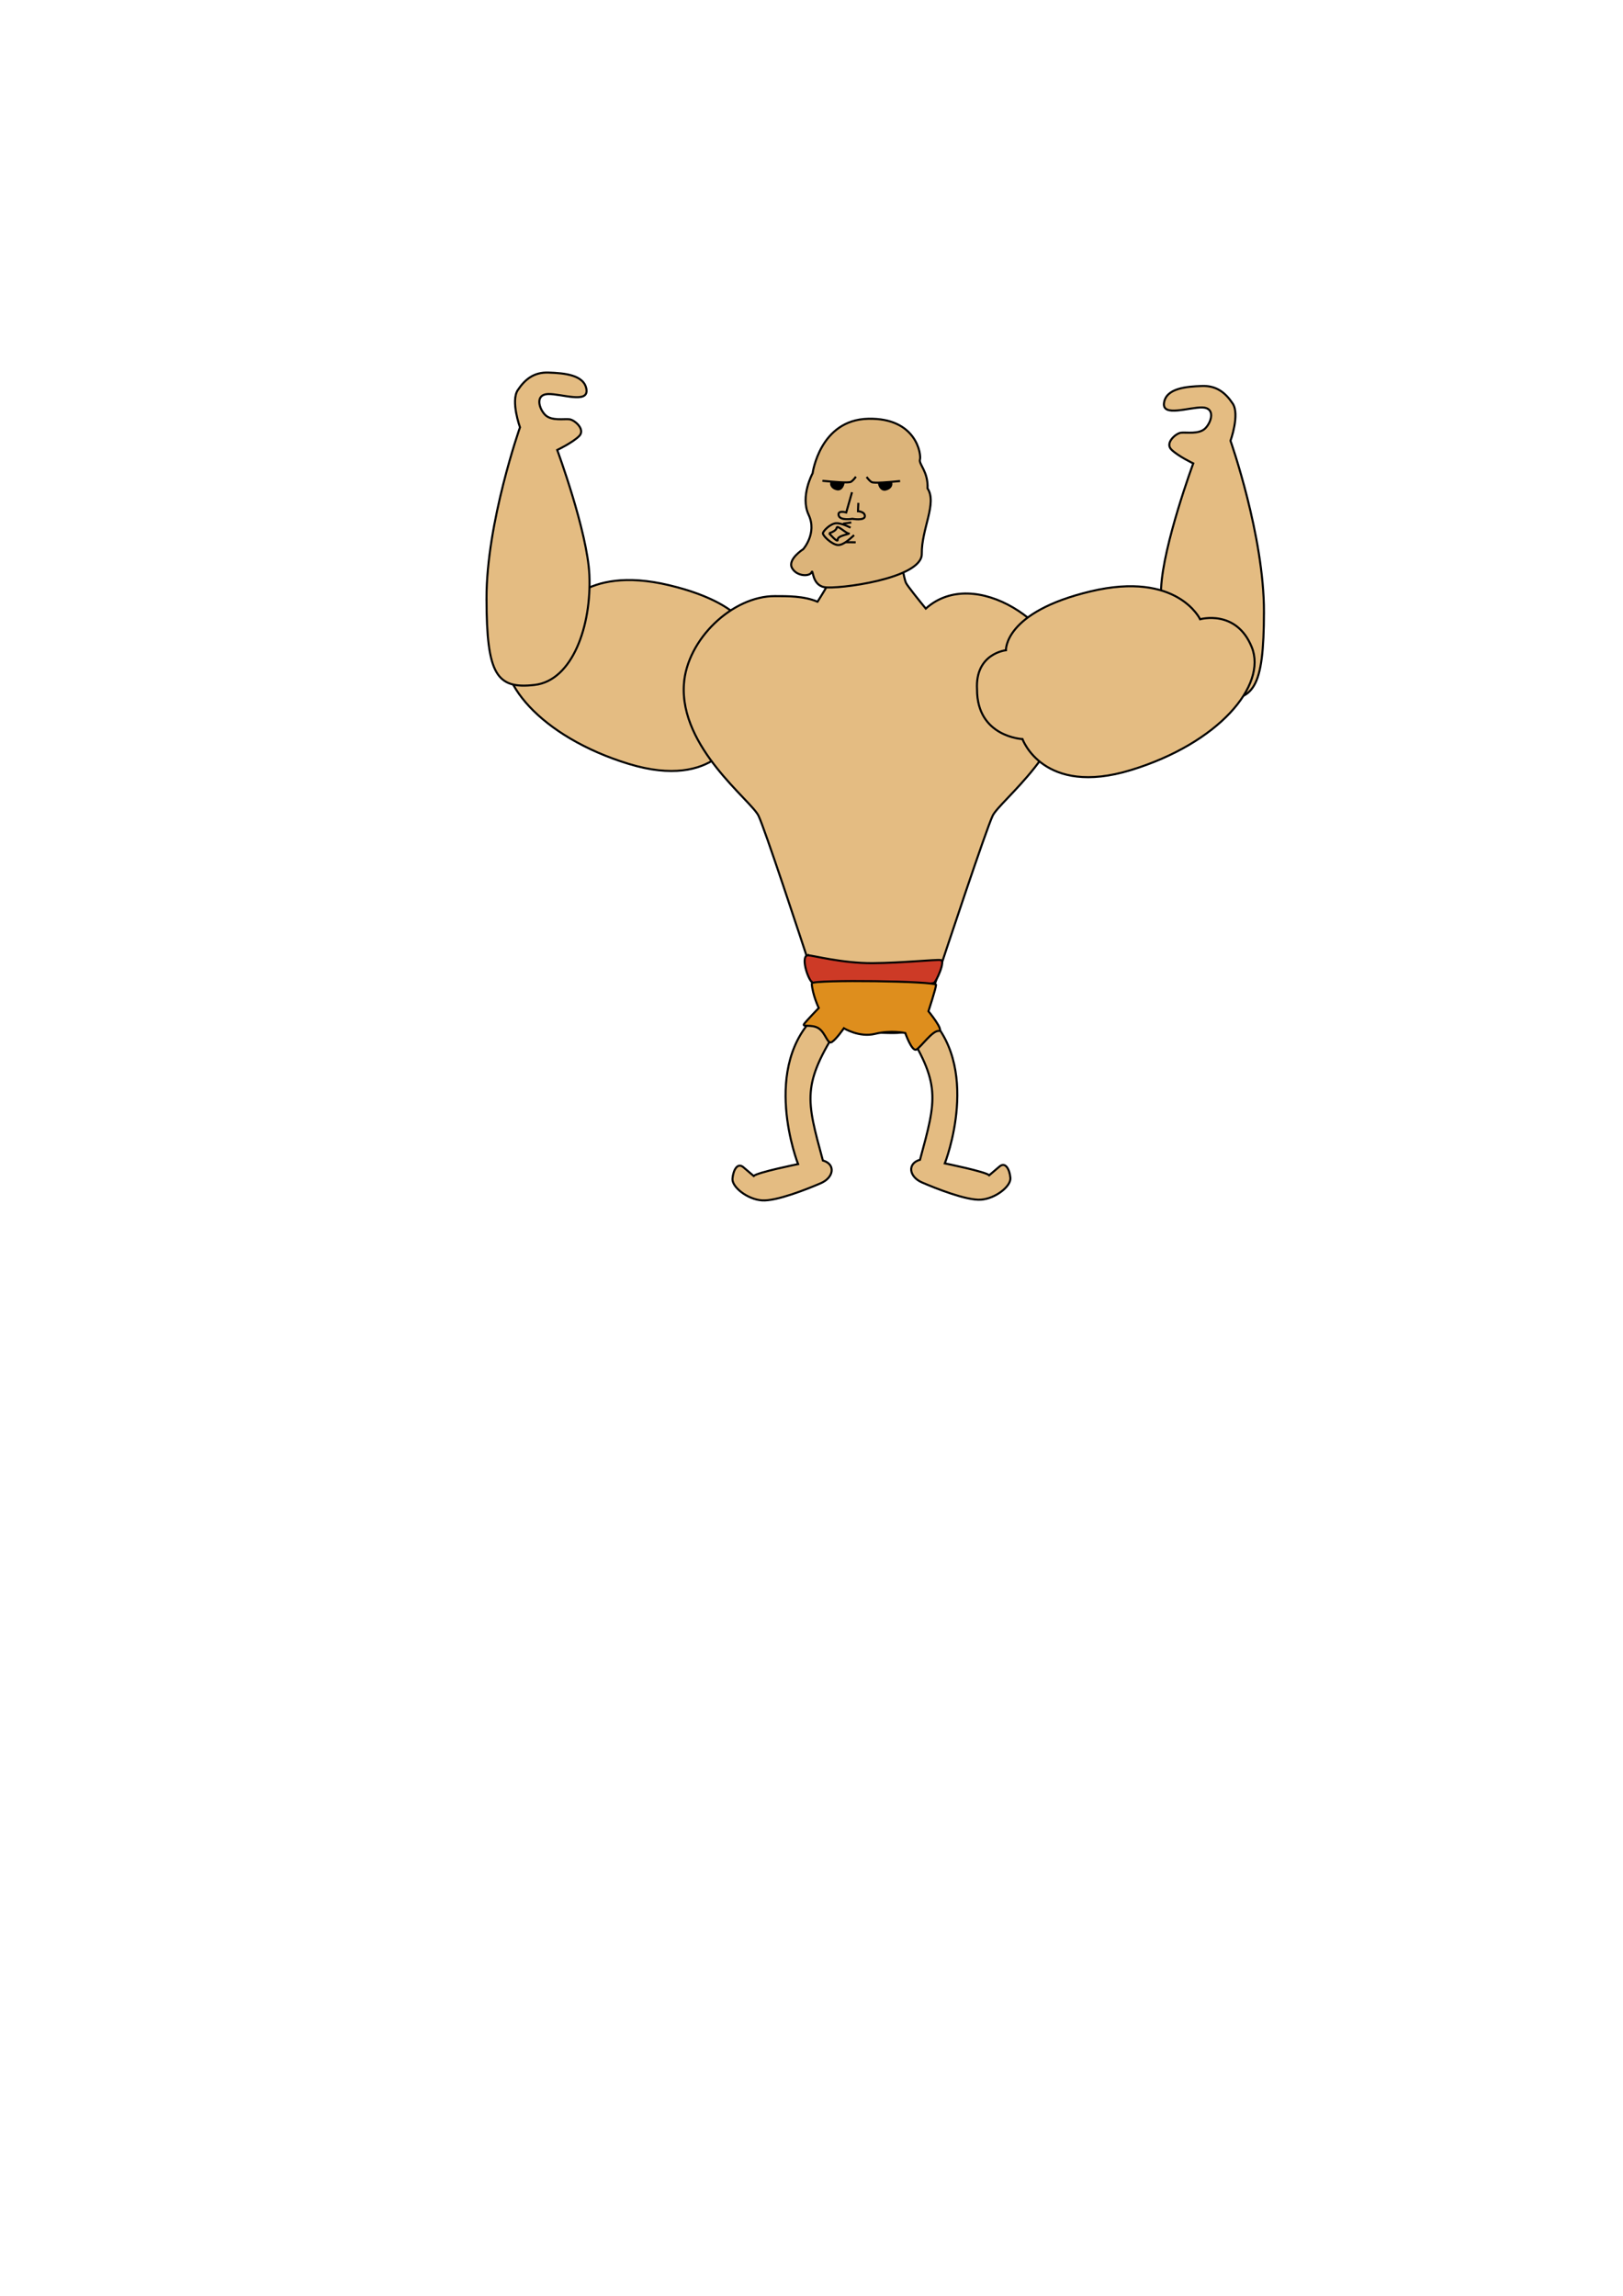 <?xml version="1.0" encoding="UTF-8" standalone="no"?>
<svg
   xmlns:dc="http://purl.org/dc/elements/1.1/"
   xmlns:cc="http://creativecommons.org/ns#"
   xmlns:rdf="http://www.w3.org/1999/02/22-rdf-syntax-ns#"
   xmlns:svg="http://www.w3.org/2000/svg"
   xmlns="http://www.w3.org/2000/svg"
   id="svg8"
   version="1.1"
   viewBox="0 0 210 297"
   height="297mm"
   width="210mm">
  <defs
     id="defs2" />
  <g
     style="display:inline"
     id="layer1">
    <path
       style="fill:#e4bc82;stroke:#000000;stroke-width:0.265px;stroke-linecap:butt;stroke-linejoin:miter;stroke-opacity:1;fill-opacity:1"
       d="m 101.252,88.396 c 0,6.147 -5.88,6.414 -5.88,6.414 0,0 -2.673,7.484 -14.032,4.009 C 69.981,95.345 63.7,87.862 65.705,82.917 c 2.005,-4.944 6.682,-3.608 6.682,-3.608 0,0 2.94,-6.281 14.165,-3.608 11.225,2.673 10.958,7.617 10.958,7.617 0,0 4.009,0.401 3.742,5.078 z"
       id="path4523" />
    <path
       id="path4526"
       d="m 62.949,77.43 c -0.011,-9.846 4.331,-22.146 4.331,-22.146 0,0 -1.228,-3.402 -0.283,-4.819 0.945,-1.417 2.113,-2.333 3.969,-2.268 2.029,0.072 4.63,0.283 4.914,2.173 0.283,1.89 -3.245,0.557 -4.959,0.605 -1.713,0.048 -1.198,1.884 -0.376,2.703 0.822,0.819 2.5,0.471 3.161,0.566 0.661,0.095 2.079,1.323 1.228,2.173 -0.85,0.85 -2.835,1.795 -2.835,1.795 0,0 3.906,10.573 4.159,16.145 0.297,6.55 -2.173,13.683 -7.086,14.25 -4.914,0.567 -6.211,-1.332 -6.222,-11.178 z"
       style="fill:#e4bc82;stroke:#000000;stroke-width:0.265px;stroke-linecap:butt;stroke-linejoin:miter;stroke-opacity:1;fill-opacity:1" />
    <path
       style="fill:#e4bc82;stroke:#000000;stroke-width:0.265px;stroke-linecap:butt;stroke-linejoin:miter;stroke-opacity:1;fill-opacity:1"
       d="m 163.545,79.167 c 0.011,-9.846 -4.331,-22.146 -4.331,-22.146 0,0 1.228,-3.402 0.283,-4.819 -0.945,-1.417 -2.113,-2.333 -3.969,-2.268 -2.029,0.072 -4.63,0.283 -4.914,2.173 -0.283,1.89 3.245,0.557 4.959,0.605 1.713,0.048 1.198,1.884 0.376,2.703 -0.822,0.819 -2.5,0.471 -3.161,0.566 -0.661,0.095 -2.079,1.323 -1.228,2.173 0.85,0.85 2.835,1.795 2.835,1.795 0,0 -3.906,10.573 -4.159,16.145 -0.297,6.55 2.173,13.683 7.086,14.25 4.914,0.567 6.211,-1.332 6.222,-11.178 z"
       id="path4528" />
    <path
       id="path4530"
       transform="scale(0.265)"
       d="m 439.822,273.234 -32.5,0.357 c 0,0 -2.144,8.749 -2.68,10.713 -0.326,1.194 -3.196,5.854 -5.471,9.453 -5.6e-4,-2.4e-4 -10e-4,2.4e-4 -0.002,0 -6.657,-2.873 -14.83,-2.734 -20.846,-2.748 -20.725,-0.05 -42.89,21.092 -44.396,42.939 -2.143,31.071 32.858,56.785 36.43,64.285 3.089,6.487 19.572,56.537 27.17,79.638 4.095,21.852 14.705,26.415 28.753,26.26 14.048,-0.155 23.894,3.728 28.578,-18.847 7.593,-23.108 26.731,-80.565 29.82,-87.051 3.571,-7.5 38.571,-33.214 36.428,-64.285 -2.003,-29.042 -45.343,-58.233 -69.078,-36.844 -2.716,-3.32 -9.002,-11.075 -9.705,-12.621 -0.893,-1.964 -2.5,-11.25 -2.5,-11.25 z"
       style="fill:#e4bc82;stroke:#000000;stroke-width:1px;stroke-linecap:butt;stroke-linejoin:miter;stroke-opacity:1;fill-opacity:1" />
    <path
       id="path4541"
       d="m 105.869,131.084 c -7.617,6.782 -2.606,19.511 -2.606,19.511 0,0 -5.279,1.069 -5.746,1.537 l -1.336,-1.136 c -0.759,-0.645 -1.305,0.374 -1.403,1.47 -0.098,1.096 1.938,2.689 3.809,2.823 1.871,0.134 5.902,-1.481 7.617,-2.222 1.715,-0.741 1.938,-2.472 0.267,-2.94 -2.138,-7.918 -2.766,-9.776 2.138,-17.439 0.717,-1.121 -1.446,-3.226 -2.74,-1.604 z"
       style="fill:#e4bc82;stroke:#000000;stroke-width:0.265px;stroke-linecap:butt;stroke-linejoin:miter;stroke-opacity:1;fill-opacity:1" />
    <path
       style="fill:#e4bc82;stroke:#000000;stroke-width:0.265px;stroke-linecap:butt;stroke-linejoin:miter;stroke-opacity:1;fill-opacity:1"
       d="m 119.643,130.991 c 7.617,6.782 2.606,19.511 2.606,19.511 0,0 5.279,1.069 5.746,1.537 l 1.336,-1.136 c 0.759,-0.645 1.305,0.374 1.403,1.47 0.098,1.096 -1.938,2.689 -3.809,2.823 -1.871,0.134 -5.902,-1.481 -7.617,-2.222 -1.715,-0.741 -1.938,-2.472 -0.267,-2.94 2.138,-7.918 2.766,-9.776 -2.138,-17.439 -0.717,-1.121 1.446,-3.226 2.74,-1.604 z"
       id="path4543" />
    <path
       id="path4545"
       d="m 105.144,61.222 c 0,0 -1.637,2.993 -0.514,5.379 1.123,2.385 -0.702,4.443 -0.702,4.443 0,0 -2.058,1.31 -1.45,2.432 0.608,1.123 2.292,1.123 2.526,0.561 0.234,-0.561 0.007,1.598 1.637,1.918 1.63,0.32 12.675,-1.076 12.628,-4.303 -0.047,-3.227 2.011,-6.548 0.748,-8.466 0.093,-2.198 -1.169,-3.134 -0.982,-3.742 0.187,-0.608 -0.429,-5.411 -6.696,-5.271 -6.267,0.14 -7.195,7.048 -7.195,7.048 z"
       style="fill:#dcb47a;stroke:#000000;stroke-width:0.265px;stroke-linecap:butt;stroke-linejoin:miter;stroke-opacity:1;fill-opacity:1" />
    <path
       id="path4547"
       d="m 110.242,63.677 -0.748,2.619 c 0,0 -1.146,-0.351 -0.982,0.374 0.164,0.725 1.777,0.444 1.777,0.444 0,0 1.59,0.281 1.614,-0.327 0.023,-0.608 -0.889,-0.655 -0.889,-0.655 l 0.047,-1.076"
       style="fill:none;stroke:#000000;stroke-width:0.265px;stroke-linecap:butt;stroke-linejoin:miter;stroke-opacity:1" />
    <path
       id="path4549"
       d="m 107.272,68.986 c 0,0 0.912,-0.257 0.982,-0.702 0.07,-0.444 1.146,0.678 1.543,0.725 0.398,0.047 -1.45,0.257 -1.403,0.795 0.047,0.538 -1.123,-0.819 -1.123,-0.819 z"
       style="fill:none;stroke:#000000;stroke-width:0.265px;stroke-linecap:butt;stroke-linejoin:miter;stroke-opacity:1" />
    <path
       id="path4551"
       d="m 110.511,69.231 c -0.292,0.234 -1.333,1.345 -2.116,1.275 -0.783,-0.07 -1.929,-1.193 -1.918,-1.508 0.012,-0.316 0.994,-1.286 1.731,-1.31 0.737,-0.023 1.847,0.573 1.847,0.573"
       style="fill:none;stroke:#000000;stroke-width:0.265px;stroke-linecap:butt;stroke-linejoin:miter;stroke-opacity:1" />
    <path
       id="path4553"
       d="m 109.084,67.746 1.064,-0.152"
       style="fill:none;stroke:#000000;stroke-width:0.265px;stroke-linecap:butt;stroke-linejoin:miter;stroke-opacity:1" />
    <path
       id="path4555"
       d="m 109.412,70.143 1.31,0.012"
       style="fill:none;stroke:#000000;stroke-width:0.265px;stroke-linecap:butt;stroke-linejoin:miter;stroke-opacity:1" />
    <path
       id="path4557"
       d="m 106.412,62.199 c 1.406,0.132 3.373,0.314 3.688,0.132 0.314,-0.182 0.645,-0.661 0.645,-0.661"
       style="fill:none;stroke:#000000;stroke-width:0.265px;stroke-linecap:butt;stroke-linejoin:miter;stroke-opacity:1" />
    <path
       id="path4559"
       d="m 107.599,62.344 c -0.175,0.304 0.023,0.819 0.702,0.959 0.678,0.14 0.912,-0.83 0.819,-0.912"
       style="fill:#000000;stroke:#000000;stroke-width:0.265px;stroke-linecap:butt;stroke-linejoin:miter;stroke-opacity:1;fill-opacity:1" />
    <path
       style="fill:none;stroke:#000000;stroke-width:0.265px;stroke-linecap:butt;stroke-linejoin:miter;stroke-opacity:1"
       d="m 116.464,62.232 c -1.406,0.132 -3.373,0.314 -3.688,0.132 -0.314,-0.182 -0.645,-0.661 -0.645,-0.661"
       id="path4561" />
    <path
       style="fill:#000000;stroke:#000000;stroke-width:0.265px;stroke-linecap:butt;stroke-linejoin:miter;stroke-opacity:1;fill-opacity:1"
       d="m 115.276,62.377 c 0.175,0.304 -0.023,0.819 -0.702,0.959 -0.678,0.14 -0.912,-0.83 -0.819,-0.912"
       id="path4563" />
    <path
       id="path4565"
       d="m 104.489,123.569 c -0.982,0.257 0.21,3.578 0.725,3.578 0.514,0 4.467,0.561 7.507,0.538 3.04,-0.023 7.788,-0.421 8.092,-0.514 0.304,-0.093 1.567,-2.876 0.912,-2.97 -0.655,-0.094 -4.958,0.374 -8.84,0.398 -3.882,0.023 -7.717,-1.006 -8.396,-1.029 z"
       style="fill:#cd3a26;stroke:#000000;stroke-width:0.265px;stroke-linecap:butt;stroke-linejoin:miter;stroke-opacity:1;fill-opacity:1" />
    <path
       id="path4567"
       d="m 105.027,127.194 c 0.093,1.497 0.912,3.204 0.912,3.204 0,0 -1.473,1.52 -1.871,2.035 -0.398,0.514 0.959,0 1.871,0.608 0.912,0.608 1.123,2.128 1.707,1.754 0.585,-0.374 1.543,-1.777 1.543,-1.777 0,0 1.988,1.239 4.046,0.725 2.058,-0.514 3.901,-0.105 3.901,-0.105 0,0 0.847,2.444 1.431,2.14 0.585,-0.304 2.058,-2.456 2.876,-2.409 0.819,0.047 -1.31,-2.549 -1.31,-2.549 0,0 0.959,-2.923 0.982,-3.414 0.023,-0.491 -15.669,-0.702 -16.09,-0.21 z"
       style="fill:#de8e1d;stroke:#000000;stroke-width:0.265px;stroke-linecap:butt;stroke-linejoin:miter;stroke-opacity:1;fill-opacity:1" />
  </g>
  <g
     id="layer2">
    <path
       id="path4521"
       d="m 126.418,89.198 c 0,6.147 5.88,6.414 5.88,6.414 0,0 2.673,7.484 14.032,4.009 11.359,-3.475 17.64,-10.958 15.635,-15.903 -2.005,-4.944 -6.682,-3.608 -6.682,-3.608 0,0 -2.94,-6.281 -14.165,-3.608 -11.225,2.673 -10.958,7.617 -10.958,7.617 0,0 -4.009,0.401 -3.742,5.078 z"
       style="fill:#e4bc82;stroke:#000000;stroke-width:0.265px;stroke-linecap:butt;stroke-linejoin:miter;stroke-opacity:1;fill-opacity:1" />
  </g>
</svg>
